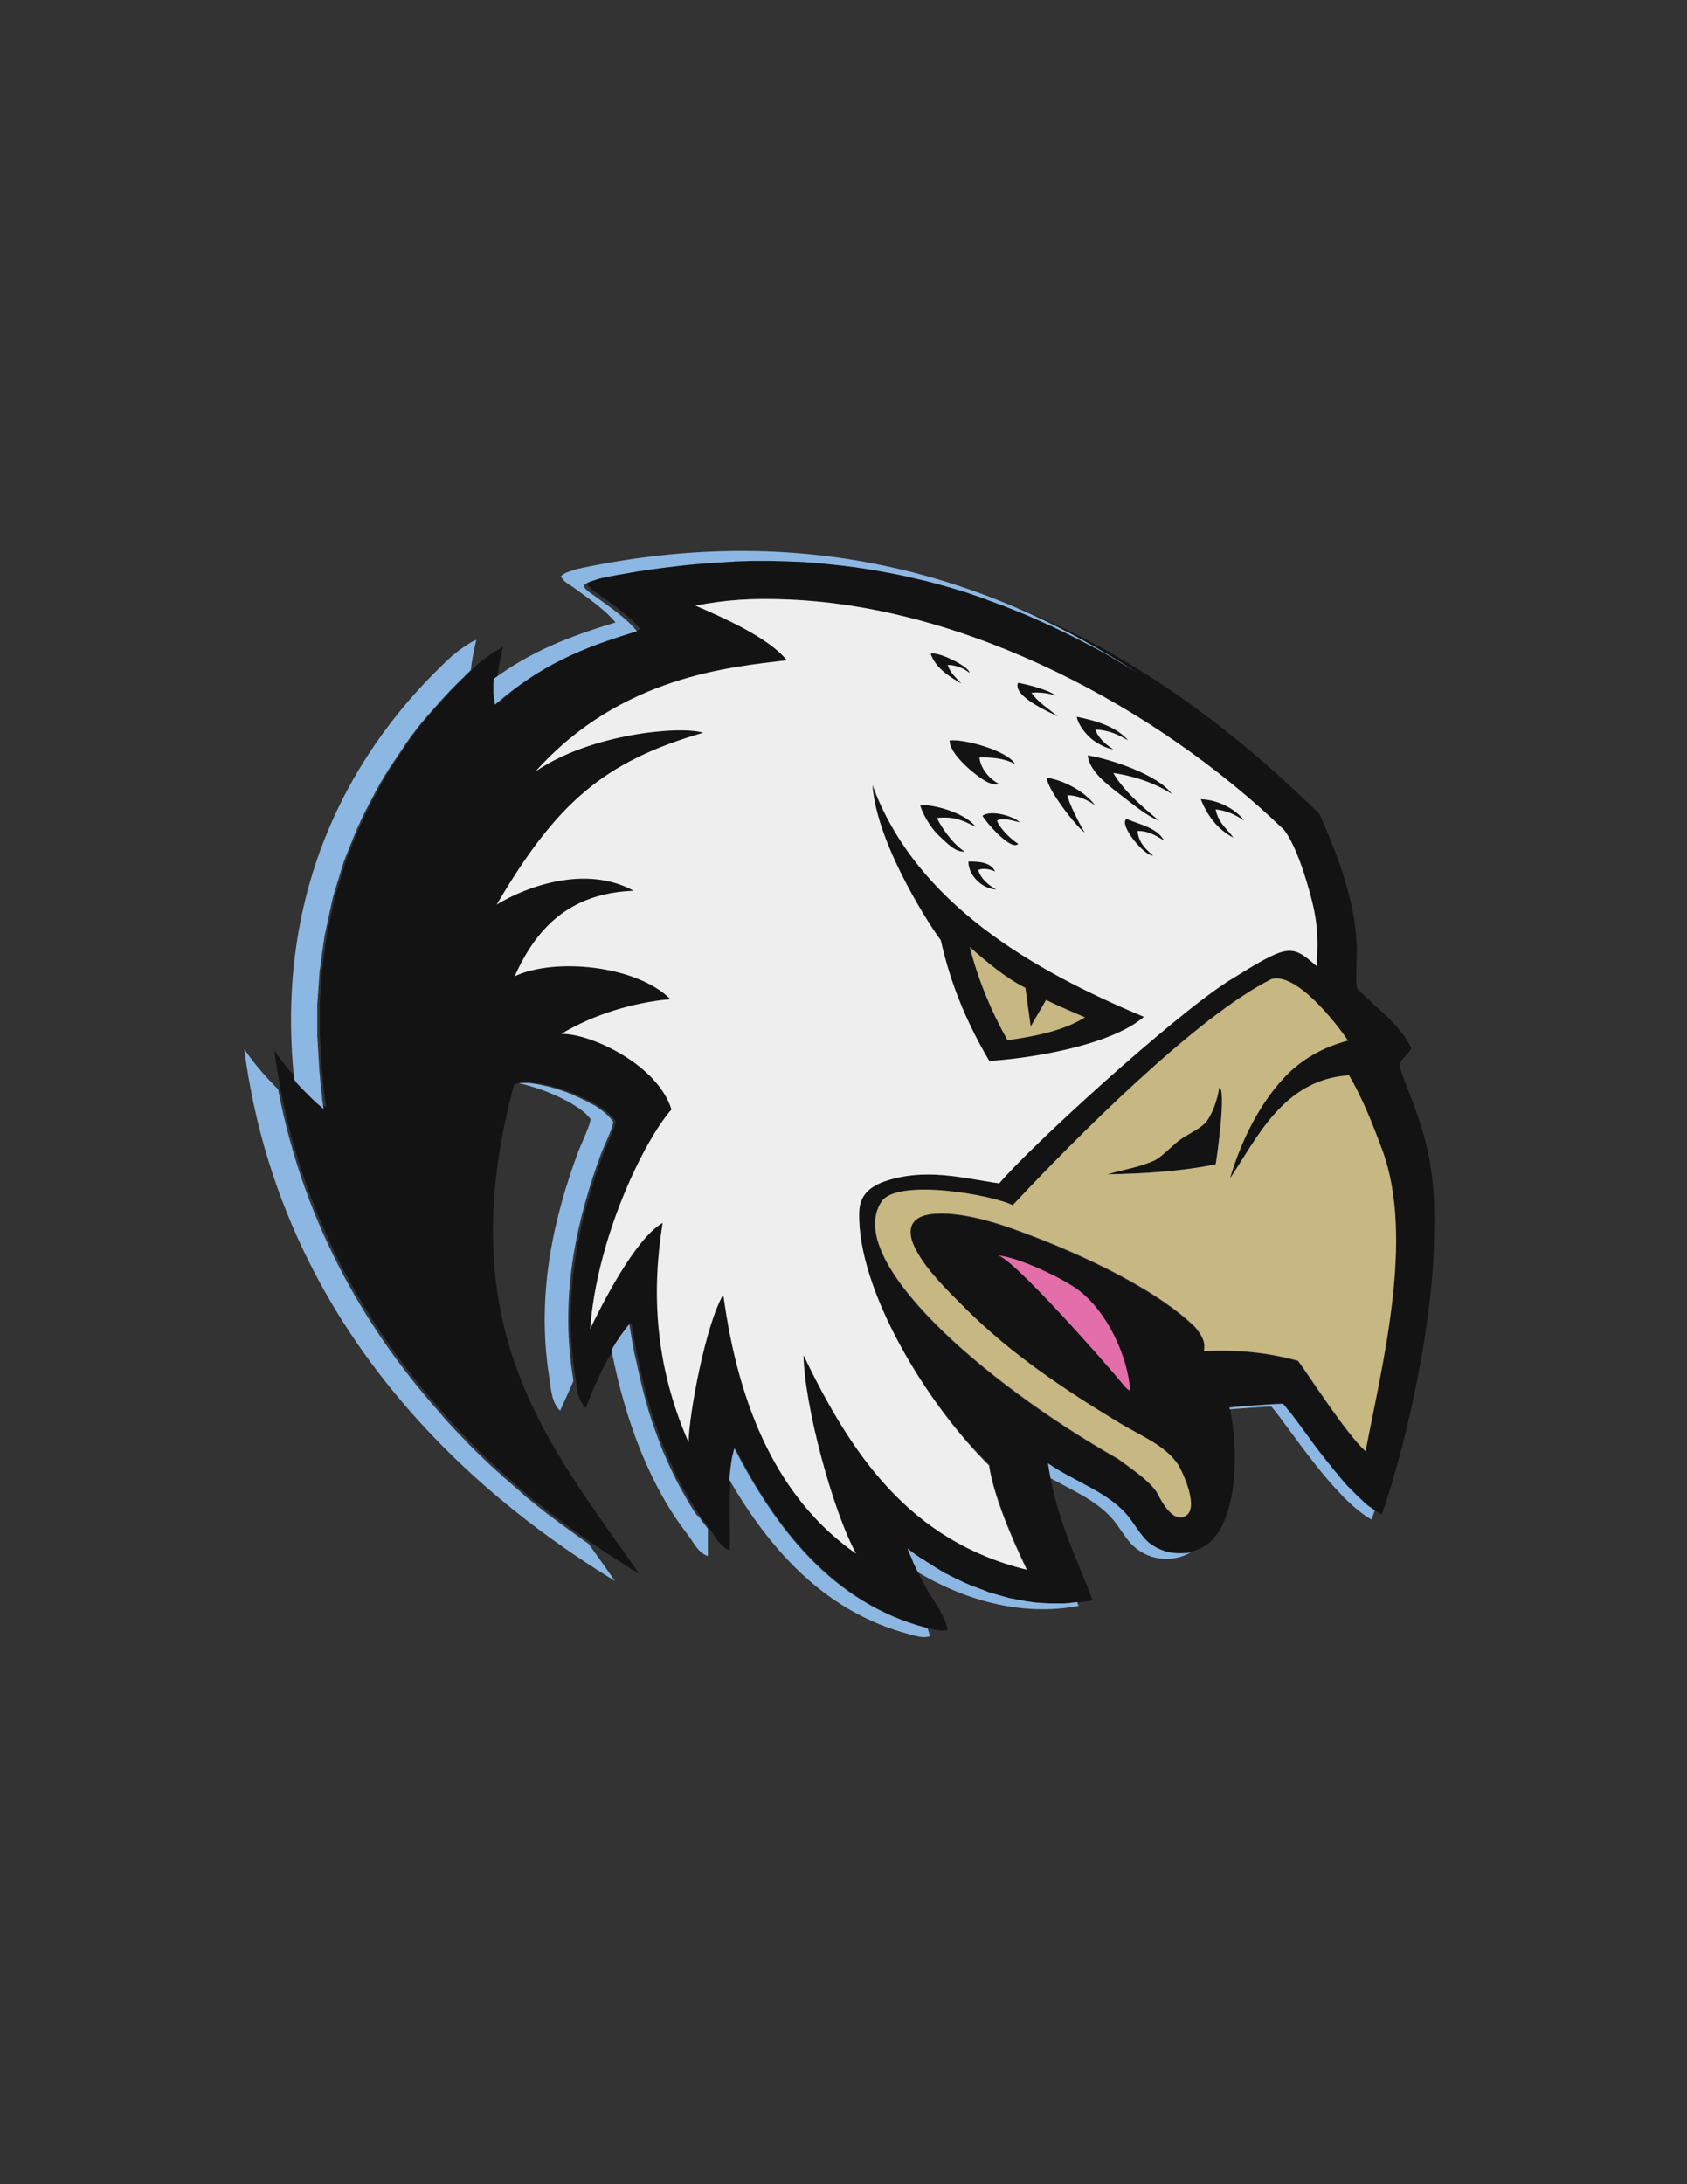 <?xml version="1.0" encoding="utf-8"?>
<!-- Generator: Adobe Illustrator 21.1.0, SVG Export Plug-In . SVG Version: 6.00 Build 0)  -->
<svg version="1.1" id="Layer_1" xmlns="http://www.w3.org/2000/svg" xmlns:xlink="http://www.w3.org/1999/xlink" x="0px" y="0px"
	 viewBox="0 0 612 792" enable-background="new 0 0 612 792" xml:space="preserve">
<rect x="0" y="0" width="612" height="792" fill="#333333" stroke="none"/>
<g>
	<path fill="#131313" d="M368.3,277.1c-4-2.2-8.1-2.4-13-2.5c0.4,3.8,3.2,7.6,7.2,9.7c-1.2,0.5-3.1-0.1-4.3-0.7
		c-4.3-2.2-13.9-10.3-13.7-15.1C349.4,267.8,365.5,272.1,368.3,277.1z M341.2,341c-1.9-2.2-23.2-33.7-24.8-56.3
		c15.9,43,58.6,67.3,98.5,84.1c-12.3,10.6-41.7,15.1-56.1,16C350.8,371.1,344.8,356.8,341.2,341z M351.8,343.3
		c3.1,12,7.7,23.2,13.7,33.8c11.3-1.6,20.8-3.7,28.1-8.3c-1.9-0.9-8.6-3.6-14.1-6.3l-5.6,9.6l-1.9-14
		C364.9,354.7,357.7,348.5,351.8,343.3z M442.3,394.4c-0.6,4.1-2.4,9.6-4.9,12.6c-1.7,2-5.7,3.9-8.6,5.8c-3,1.9-7.2,6.7-10,8
		c-5.9,2.6-10.2,3-17,5c12.7-0.2,26.2-1,39.2-3.6C441.6,419.1,444.9,394.6,442.3,394.4z M380.5,282.1c-0.2,0-0.5,0-0.7,0
		c-0.2,3.8,10.6,17.7,13.7,19.8c-1.9-3.4-5.7-10.8-6.3-13.6c3.2-0.1,7.4,1.5,10.2,3.8C393.7,287.2,386.6,283.3,380.5,282.1z
		 M406.1,287.9c4.8,3.7,9.5,7.8,14.4,9.7c-6.8-5.7-13.1-11.3-16.6-17.3c8.2,1.2,15.8,4,21.2,7.6c-5-7-22.6-12.8-30.6-14
		C395.2,279.5,401.2,284.2,406.1,287.9z M348.8,247.9c-2.2-2.4-4.1-3.8-5-6.8c3.7,0,6.4,1.6,7.9,2.9c0.2-2.2-11.8-8.1-14-6.8
		C339.7,242.5,344.2,245.2,348.8,247.9z M349.9,308.8c-4.5-2.8-8.7-9.2-10.1-12.2c6.4-0.6,9.9,1.2,14,3.2
		c-3.2-4.6-14.1-8.1-20.2-7.9c0.8,3.1,3.7,8.2,6.5,10.8C343.5,305.8,346.5,309,349.9,308.8z M369.9,298.2
		c-2.1-2.2-10.5-4.7-13.6-2.4c1.2,2.1,10.4,12.9,13,10.2c-2-1.3-6.1-4.7-7.8-8.4C363.3,296.3,367,297.5,369.9,298.2z M383.7,259.8
		c-3.2-2.8-7.3-5.3-9.6-8.6c3-0.4,6.6,0.2,8.8,1.1c-2.3-2.2-11.4-4.4-13.7-4.7C367.3,252.5,380.8,258.3,383.7,259.8z M361,316
		c-1.4-3.1-5.2-3.7-9.7-3.6c0,5.1,5.1,10,10.1,10.1c-2.8-1.5-5.7-4-6.5-7C356.5,314.6,359.2,315.2,361,316z M520.2,449.5
		c-0.2,27.9-9,71-18.9,99.7c-0.8-0.4-1.7-1-2.5-1.6c-0.1-0.1-0.3-0.2-0.4-0.3c-0.3-0.2-0.5-0.4-0.8-0.6c-0.2-0.1-0.4-0.3-0.6-0.4
		c-0.2-0.2-0.5-0.3-0.7-0.5c-0.2-0.2-0.4-0.3-0.6-0.5c-0.2-0.2-0.4-0.4-0.6-0.5c-0.2-0.2-0.4-0.4-0.6-0.6c-0.2-0.2-0.4-0.4-0.6-0.6
		c-0.2-0.2-0.4-0.4-0.7-0.6c-0.2-0.2-0.4-0.4-0.6-0.6c-0.2-0.2-0.4-0.4-0.7-0.7c-0.2-0.2-0.4-0.4-0.6-0.6c-0.2-0.2-0.5-0.5-0.7-0.7
		c-0.2-0.2-0.4-0.4-0.6-0.6c-0.2-0.2-0.5-0.5-0.7-0.7c-0.2-0.2-0.4-0.4-0.6-0.6c-0.2-0.3-0.5-0.5-0.7-0.8c-0.2-0.2-0.4-0.4-0.5-0.6
		c-0.2-0.3-0.5-0.5-0.7-0.8c-0.2-0.2-0.3-0.4-0.5-0.6c-0.2-0.3-0.5-0.6-0.7-0.9c-0.2-0.2-0.3-0.4-0.5-0.6c-0.3-0.3-0.5-0.6-0.8-0.9
		c-0.1-0.2-0.3-0.3-0.4-0.5c-0.3-0.3-0.5-0.6-0.8-1c-0.1-0.1-0.2-0.3-0.3-0.4c-0.3-0.4-0.6-0.7-0.9-1.1c0,0-0.1-0.1-0.1-0.1
		c-1.9-2.4-3.7-4.7-5.4-7c0,0,0,0,0,0c-0.3-0.5-0.7-0.9-1-1.4c0,0,0,0,0,0c-1.9-2.5-3.6-4.9-5.2-7.1c0,0-0.1-0.1-0.1-0.1
		c-0.2-0.3-0.5-0.6-0.7-0.9c-0.1-0.1-0.1-0.2-0.2-0.3c-0.2-0.3-0.4-0.5-0.6-0.8c-0.1-0.1-0.2-0.2-0.3-0.3c-0.2-0.2-0.3-0.5-0.5-0.7
		c-0.1-0.1-0.2-0.2-0.3-0.3c-0.2-0.2-0.3-0.4-0.5-0.6c-0.1-0.1-0.2-0.2-0.2-0.3c-0.2-0.2-0.3-0.4-0.5-0.6c-0.1-0.1-0.1-0.2-0.2-0.2
		c-0.2-0.3-0.4-0.5-0.6-0.7c-3.5,0.1-15.6,0.9-19.4,1.4c3.3,15.7,2.7,37.8-5.8,47.5c-2.3,2.7-5.7,4.4-9.4,5.1c-0.1,0-0.2,0-0.3,0.1
		c-0.5,0.1-0.9,0.1-1.4,0.2c-0.1,0-0.1,0-0.2,0c-0.4,0-0.9,0-1.3,0c-0.1,0-0.2,0-0.3,0c-0.5,0-0.9,0-1.4-0.1c-0.1,0-0.2,0-0.3,0
		c-0.4-0.1-0.9-0.1-1.3-0.2c-0.1,0-0.1,0-0.2,0c-0.5-0.1-0.9-0.2-1.4-0.4c-0.1,0-0.2-0.1-0.3-0.1c-0.5-0.2-0.9-0.3-1.4-0.5
		c-0.1,0-0.1-0.1-0.2-0.1c-0.4-0.2-0.9-0.4-1.3-0.6c-0.1,0-0.2-0.1-0.2-0.1c-0.4-0.3-0.9-0.5-1.3-0.8c-0.1-0.1-0.2-0.1-0.3-0.2
		c-0.4-0.3-0.9-0.6-1.3-1c-3.1-2.8-5.1-6.9-7.9-10.1c-7.5-8.4-18.8-11.7-28.4-18.4c0.1,1.1,0.3,2.1,0.5,3.2c0.1,0.4,0.1,0.7,0.2,1.1
		c0.1,0.4,0.1,0.8,0.2,1.1c0,0,0,0,0,0c3.2,16.7,9.8,29.9,15.3,44.3c-2.2,0.4-4.3,0.7-6.5,0.9c-0.4,0-0.8,0.1-1.2,0.1
		c-0.4,0-0.7,0-1.1,0.1c-0.4,0-0.8,0-1.2,0.1c-0.4,0-0.7,0-1.1,0c-0.4,0-0.8,0-1.2,0c-0.3,0-0.7,0-1,0c-0.4,0-0.8,0-1.3,0
		c-0.3,0-0.6,0-0.9,0c-1.6-0.1-3.2-0.2-4.8-0.3c-0.3,0-0.6-0.1-0.9-0.1c-0.4,0-0.8-0.1-1.2-0.2c-0.3,0-0.7-0.1-1-0.1
		c-0.4-0.1-0.8-0.1-1.2-0.2c-0.3-0.1-0.7-0.1-1-0.2c-0.4-0.1-0.8-0.1-1.2-0.2c-0.3-0.1-0.7-0.1-1-0.2c-0.4-0.1-0.8-0.2-1.2-0.2
		c-0.3-0.1-0.7-0.2-1-0.2c-0.4-0.1-0.8-0.2-1.1-0.3c-0.3-0.1-0.7-0.2-1-0.3c-0.4-0.1-0.7-0.2-1.1-0.3c-0.3-0.1-0.7-0.2-1-0.3
		c-0.4-0.1-0.7-0.2-1.1-0.3c-0.3-0.1-0.7-0.2-1-0.3c-0.4-0.1-0.7-0.2-1.1-0.3c-0.3-0.1-0.7-0.2-1-0.4c-0.3-0.1-0.7-0.2-1-0.4
		c-0.4-0.1-0.7-0.3-1.1-0.4c-0.3-0.1-0.7-0.2-1-0.4c-0.4-0.1-0.8-0.3-1.1-0.4c-0.3-0.1-0.6-0.2-0.9-0.3c-0.7-0.3-1.3-0.5-1.9-0.8
		c-0.2-0.1-0.4-0.2-0.7-0.3c-0.4-0.2-0.9-0.4-1.3-0.6c-0.3-0.1-0.5-0.3-0.8-0.4c-0.4-0.2-0.7-0.3-1.1-0.5c-0.3-0.1-0.6-0.3-0.8-0.4
		c-0.3-0.2-0.7-0.3-1-0.5c-0.3-0.1-0.6-0.3-0.8-0.4c-0.3-0.2-0.7-0.4-1-0.5c-0.3-0.1-0.5-0.3-0.8-0.4c-0.3-0.2-0.7-0.4-1-0.6
		c-0.3-0.2-0.5-0.3-0.8-0.5c-0.3-0.2-0.7-0.4-1-0.6c-0.3-0.2-0.5-0.3-0.8-0.5c-0.3-0.2-0.6-0.4-1-0.6c-0.2-0.2-0.5-0.3-0.7-0.5
		c-0.3-0.2-0.6-0.4-1-0.6c-0.2-0.2-0.5-0.3-0.7-0.5c-0.3-0.2-0.6-0.4-1-0.6c-0.2-0.1-0.4-0.3-0.7-0.4c-0.3-0.2-0.7-0.5-1-0.7
		c-0.2-0.1-0.4-0.3-0.6-0.4c-0.4-0.3-0.7-0.5-1.1-0.8c-0.2-0.1-0.3-0.2-0.5-0.4c-0.5-0.4-1-0.7-1.5-1.1c0.3,0.7,0.5,1.3,0.8,2
		c0.1,0.1,0.1,0.3,0.2,0.4c0.2,0.5,0.5,1.1,0.7,1.6c0.1,0.2,0.2,0.4,0.2,0.6c0.2,0.5,0.4,1,0.7,1.5c0.1,0.2,0.2,0.4,0.3,0.6
		c0.2,0.5,0.5,1,0.7,1.5c0.1,0.1,0.1,0.3,0.2,0.4c0,0,0,0,0,0c0.9,2,2,4,3.1,6c2.7,4.7,6.4,9.1,7.6,14.8c-2.2,0.7-4.9-0.1-7-0.7
		c0,0,0,0,0,0l-0.2,0c-34.3-8.9-55-36.4-69.8-65.2c-0.2,0.8-0.4,1.6-0.6,2.4c-0.1,0.2-0.1,0.5-0.2,0.7c-0.1,0.6-0.2,1.3-0.3,1.9
		c0,0.3-0.1,0.5-0.1,0.8c-0.3,1.8-0.4,3.6-0.6,5.4c0,0.1,0,0.2,0,0.3c0,0,0,0,0,0c-0.6,8.3-0.1,17.3-0.3,25.5
		c-3.5-1.1-5.1-4.9-7.2-7.6c-0.4-0.5-0.8-1.1-1.2-1.7c-0.5-0.7-1.1-1.4-1.6-2.1c-0.4-0.5-0.7-1-1.1-1.6c-0.5-0.7-1-1.5-1.5-2.2
		c-0.3-0.5-0.7-1.1-1-1.6c-0.5-0.8-1-1.6-1.4-2.4c-0.3-0.5-0.6-1.1-0.9-1.6c-0.5-0.8-0.9-1.6-1.4-2.5c-0.3-0.6-0.6-1.1-0.9-1.7
		c-0.4-0.8-0.9-1.7-1.3-2.6c-0.3-0.6-0.6-1.2-0.8-1.7c-0.4-0.9-0.8-1.7-1.2-2.6c-0.3-0.6-0.5-1.2-0.8-1.8c-0.4-0.9-0.8-1.8-1.2-2.7
		c-0.3-0.6-0.5-1.2-0.7-1.9c-0.4-0.9-0.7-1.8-1.1-2.8c-0.2-0.6-0.5-1.3-0.7-2c-0.3-0.9-0.7-1.9-1-2.8c-0.2-0.7-0.5-1.4-0.7-2.1
		c-0.3-0.9-0.6-1.9-0.9-2.8c-0.2-0.7-0.4-1.4-0.6-2.2c-0.3-0.9-0.6-1.9-0.8-2.8c-0.2-0.8-0.4-1.5-0.6-2.3c-0.3-0.9-0.5-1.8-0.7-2.8
		c-0.2-0.8-0.4-1.7-0.6-2.6c-0.2-0.9-0.4-1.7-0.6-2.6c-0.2-0.9-0.4-1.8-0.6-2.8c-0.2-0.8-0.4-1.7-0.6-2.5c-0.2-1.1-0.4-2.1-0.6-3.2
		c-0.1-0.7-0.3-1.5-0.4-2.2c-0.3-1.8-0.7-3.6-0.9-5.5c-0.8,1-1.5,2-2.3,3c-0.2,0.3-0.4,0.5-0.6,0.8c-0.7,1-1.4,2-2.1,3.1
		c0,0,0,0,0,0.1c-0.5,0.8-1,1.6-1.5,2.4c0,0,0,0,0,0c-3.9,6.5-7.2,13.7-10.1,21.3c-2.7-2.4-3.2-6.2-3.6-9.9c0,0,0,0,0,0c0,0,0,0,0,0
		c-0.1-0.8-0.2-1.6-0.3-2.3c-4.7-29.9,1.9-57.3,10.4-80.3c1.2-3.1,4.5-9.7,4.3-11.5c-0.1-0.2-0.3-0.4-0.4-0.6
		c-0.1-0.1-0.1-0.1-0.2-0.2c-0.1-0.1-0.2-0.3-0.4-0.4c-0.1-0.1-0.2-0.2-0.2-0.3c-0.1-0.1-0.3-0.3-0.4-0.4c-0.1-0.1-0.2-0.2-0.3-0.3
		c-0.1-0.1-0.3-0.2-0.4-0.4c-0.1-0.1-0.2-0.2-0.3-0.3c-0.2-0.1-0.3-0.2-0.5-0.4c-0.1-0.1-0.2-0.2-0.4-0.3c-0.2-0.1-0.3-0.2-0.5-0.4
		c-0.1-0.1-0.3-0.2-0.4-0.3c-0.2-0.1-0.4-0.2-0.6-0.4c-0.1-0.1-0.3-0.2-0.4-0.3c-0.2-0.1-0.4-0.3-0.6-0.4c-0.1-0.1-0.3-0.2-0.4-0.3
		c-0.2-0.1-0.5-0.3-0.8-0.4c-0.1-0.1-0.2-0.1-0.4-0.2c-0.4-0.2-0.8-0.4-1.2-0.6c-0.1-0.1-0.2-0.1-0.3-0.2c-0.3-0.2-0.6-0.3-0.9-0.5
		c-0.2-0.1-0.3-0.2-0.5-0.2c-0.2-0.1-0.5-0.2-0.8-0.4c-0.2-0.1-0.4-0.2-0.6-0.3c-0.2-0.1-0.5-0.2-0.7-0.3c-0.2-0.1-0.4-0.2-0.6-0.3
		c-0.2-0.1-0.5-0.2-0.7-0.3c-0.2-0.1-0.4-0.2-0.6-0.3c-0.2-0.1-0.5-0.2-0.7-0.3c-0.2-0.1-0.4-0.2-0.6-0.2c-0.2-0.1-0.5-0.2-0.7-0.3
		c-0.2-0.1-0.4-0.2-0.6-0.2c-0.3-0.1-0.5-0.2-0.8-0.3c-0.2-0.1-0.4-0.1-0.6-0.2c-0.3-0.1-0.5-0.2-0.8-0.3c-0.2-0.1-0.4-0.1-0.6-0.2
		c-0.3-0.1-0.7-0.2-1-0.3c-0.1,0-0.3-0.1-0.4-0.1c-0.5-0.1-0.9-0.3-1.3-0.4c-0.2,0-0.3-0.1-0.4-0.1c-0.3-0.1-0.6-0.2-0.9-0.2
		c-0.2,0-0.4-0.1-0.5-0.1c-0.3-0.1-0.5-0.1-0.8-0.2c-0.2,0-0.4-0.1-0.6-0.1c-0.2-0.1-0.5-0.1-0.7-0.2c-0.2,0-0.4-0.1-0.6-0.1
		c-0.2,0-0.5-0.1-0.7-0.1c-0.2,0-0.4-0.1-0.6-0.1c-0.2,0-0.5-0.1-0.7-0.1c-0.2,0-0.4,0-0.5-0.1c-0.2,0-0.5,0-0.7-0.1
		c-0.2,0-0.3,0-0.5,0c-0.2,0-0.5,0-0.7,0c-0.2,0-0.3,0-0.5,0c-0.2,0-0.5,0-0.7,0c-0.1,0-0.2,0-0.4,0c-0.3,0-0.7,0-1,0.1c0,0,0,0,0,0
		c0,0,0,0,0,0c0,0,0,0,0,0c-1,0.1-1.9,0.3-2.7,0.6c-24.2,89.6,13.6,131.6,45.4,177.5c-4.6-2.9-10.6-6.6-17.4-11.3c0,0,0,0,0,0
		c-0.5-0.4-1-0.7-1.6-1.1c-0.1-0.1-0.2-0.1-0.3-0.2c-0.5-0.4-1-0.7-1.5-1.1c-0.1-0.1-0.2-0.1-0.3-0.2c-2.2-1.6-4.4-3.2-6.8-4.9
		c-0.2-0.1-0.3-0.3-0.5-0.4c-0.5-0.4-1-0.7-1.5-1.1c-0.2-0.1-0.4-0.3-0.5-0.4c-0.5-0.4-1-0.8-1.6-1.2c-0.1,0-0.1-0.1-0.2-0.1
		c-1.8-1.4-3.5-2.8-5.3-4.2c-0.2-0.1-0.4-0.3-0.5-0.4c-0.5-0.4-1-0.9-1.6-1.3c-0.2-0.2-0.4-0.3-0.6-0.5c-0.5-0.5-1.1-0.9-1.6-1.4
		c-0.1-0.1-0.2-0.1-0.2-0.2c-1.9-1.6-3.7-3.2-5.6-4.9c-0.1-0.1-0.3-0.2-0.4-0.3c-0.6-0.5-1.2-1-1.7-1.6c-0.2-0.1-0.3-0.3-0.5-0.4
		c-0.6-0.5-1.2-1.1-1.8-1.6c-0.1-0.1-0.1-0.1-0.2-0.2c-2-1.8-4-3.8-6-5.7c0,0-0.1-0.1-0.1-0.1c-0.6-0.6-1.3-1.3-1.9-1.9
		c-0.1-0.1-0.2-0.2-0.3-0.3c-0.6-0.6-1.3-1.3-1.9-2c0,0,0,0-0.1-0.1c-2.8-2.8-5.5-5.7-8.2-8.8c0-0.1-0.1-0.1-0.1-0.2
		c-25.6-28.5-49.7-67.2-59.4-118.1c0,0,0,0,0,0c-0.8-4.5-1.6-9-2.2-13.6c2.4,3.5,5,6.7,7.6,9.6c0,0,0,0,0,0c0.6,0.6,1.2,1.3,1.7,1.9
		c0.1,0.1,0.2,0.3,0.4,0.4c0.7,0.8,1.4,1.5,2.1,2.2c0,0,0,0,0.1,0.1c0.7,0.7,1.4,1.4,2.1,2.1c0.1,0.1,0.3,0.2,0.4,0.4
		c0.7,0.6,1.3,1.3,2,1.9c0.1,0.1,0.2,0.2,0.4,0.3c0.7,0.6,1.3,1.2,2,1.7c-0.2-1.1-0.3-2.3-0.5-3.4c0-0.4-0.1-0.7-0.1-1.1
		c-0.1-0.8-0.2-1.6-0.3-2.3c-0.1-0.4-0.1-0.9-0.1-1.3c-0.1-0.7-0.2-1.4-0.2-2c0-0.5-0.1-0.9-0.1-1.4c-0.1-0.6-0.1-1.3-0.2-1.9
		c0-0.5-0.1-1-0.1-1.4c-0.1-0.6-0.1-1.2-0.1-1.8c0-0.5-0.1-1-0.1-1.5c0-0.6-0.1-1.2-0.1-1.8c0-0.5,0-1-0.1-1.5
		c0-0.6-0.1-1.2-0.1-1.7c0-0.5,0-1-0.1-1.5c0-0.6,0-1.1-0.1-1.7c0-0.5,0-1,0-1.5c0-0.6,0-1.1,0-1.7c0-0.5,0-1,0-1.5
		c0-0.5,0-1.1,0-1.6c0-0.5,0-1,0-1.5c0-0.5,0-1.1,0-1.6c0-0.5,0-1,0-1.5c0-0.5,0-1.1,0.1-1.6c0-0.5,0-1,0.1-1.5c0-0.5,0-1.1,0.1-1.6
		c0-0.5,0.1-1,0.1-1.5c0-0.5,0.1-1,0.1-1.5c0-0.5,0.1-1,0.1-1.5c0-0.5,0.1-1,0.1-1.5c0-0.5,0.1-1,0.1-1.5c0-0.5,0.1-1,0.2-1.5
		c0.1-0.5,0.1-1,0.2-1.5c0.1-0.5,0.1-1,0.2-1.5c0.1-0.5,0.1-1,0.2-1.4c0.1-0.5,0.1-1,0.2-1.5c0.1-0.5,0.1-0.9,0.2-1.4
		c0.1-0.5,0.1-1,0.2-1.5c0.1-0.5,0.2-0.9,0.2-1.4c0.1-0.5,0.2-1,0.2-1.4c0.1-0.5,0.2-0.9,0.3-1.4c0.1-0.5,0.2-0.9,0.3-1.4
		c0.1-0.5,0.2-0.9,0.3-1.4c0.1-0.5,0.2-0.9,0.3-1.4c0.1-0.5,0.2-0.9,0.3-1.4c0.1-0.5,0.2-0.9,0.3-1.4c0.1-0.5,0.2-0.9,0.3-1.4
		c0.1-0.5,0.2-0.9,0.3-1.4c0.1-0.5,0.2-0.9,0.3-1.4c0.1-0.4,0.2-0.9,0.3-1.3c0.1-0.5,0.2-0.9,0.4-1.4c0.1-0.4,0.2-0.9,0.4-1.3
		c0.1-0.5,0.3-0.9,0.4-1.4c0.1-0.4,0.3-0.9,0.4-1.3c0.1-0.4,0.3-0.9,0.4-1.3c0.1-0.4,0.3-0.9,0.4-1.3c0.1-0.4,0.3-0.9,0.4-1.3
		c0.1-0.4,0.3-0.9,0.4-1.3c0.1-0.4,0.3-0.9,0.4-1.3c0.1-0.4,0.3-0.8,0.4-1.3c0.2-0.4,0.3-0.9,0.5-1.3c0.1-0.4,0.3-0.8,0.5-1.2
		c0.2-0.4,0.3-0.9,0.5-1.3c0.2-0.4,0.3-0.8,0.5-1.2c0.2-0.4,0.3-0.9,0.5-1.3c0.2-0.4,0.3-0.8,0.5-1.2c0.2-0.4,0.3-0.8,0.5-1.3
		c0.2-0.4,0.3-0.8,0.5-1.2c0.2-0.4,0.4-0.8,0.5-1.2c0.2-0.4,0.3-0.8,0.5-1.2c0.2-0.4,0.4-0.8,0.6-1.2c0.2-0.4,0.3-0.8,0.5-1.2
		c0.2-0.4,0.4-0.8,0.6-1.2c0.2-0.4,0.4-0.8,0.5-1.1c0.2-0.4,0.4-0.8,0.6-1.2c0.2-0.4,0.4-0.8,0.6-1.1c0.2-0.4,0.4-0.8,0.6-1.2
		c0.2-0.4,0.4-0.7,0.6-1.1c0.2-0.4,0.4-0.8,0.6-1.2c0.2-0.4,0.4-0.7,0.6-1.1c0.2-0.4,0.4-0.8,0.6-1.2c0.2-0.4,0.4-0.7,0.6-1.1
		c0.2-0.4,0.4-0.8,0.7-1.2c0.2-0.4,0.4-0.7,0.6-1.1c0.2-0.4,0.4-0.8,0.7-1.1c0.2-0.4,0.4-0.7,0.6-1.1c0.2-0.4,0.4-0.8,0.7-1.1
		c0.2-0.3,0.4-0.7,0.6-1c0.2-0.4,0.5-0.7,0.7-1.1c0.2-0.3,0.4-0.7,0.7-1c0.2-0.4,0.5-0.7,0.7-1.1c0.2-0.3,0.4-0.7,0.7-1
		c0.2-0.4,0.5-0.7,0.7-1.1c0.2-0.3,0.4-0.7,0.7-1c0.2-0.4,0.5-0.7,0.7-1.1c0.2-0.3,0.5-0.7,0.7-1c0.2-0.4,0.5-0.7,0.7-1.1
		c0.2-0.3,0.5-0.7,0.7-1c0.2-0.3,0.5-0.7,0.7-1c0.2-0.3,0.5-0.6,0.7-1c0.3-0.3,0.5-0.7,0.8-1c0.2-0.3,0.5-0.6,0.7-1
		c0.3-0.3,0.5-0.7,0.8-1c0.2-0.3,0.5-0.6,0.7-0.9c0.3-0.3,0.5-0.7,0.8-1c0.3-0.3,0.5-0.6,0.8-0.9c0.3-0.3,0.5-0.6,0.8-1
		c0.3-0.3,0.5-0.6,0.8-0.9c0.3-0.3,0.5-0.6,0.8-0.9c0.3-0.3,0.5-0.6,0.8-0.9c0.3-0.3,0.5-0.6,0.8-0.9c0.3-0.3,0.5-0.6,0.8-0.9
		c0.3-0.3,0.5-0.6,0.8-0.9c0.3-0.3,0.5-0.6,0.8-0.9c0.3-0.3,0.5-0.6,0.8-0.9c0.3-0.3,0.6-0.6,0.9-0.9c0.2-0.3,0.5-0.5,0.7-0.8
		c0.3-0.3,0.6-0.7,0.9-1c0.2-0.2,0.5-0.5,0.7-0.7c0.3-0.3,0.7-0.7,1-1c0.2-0.2,0.4-0.5,0.7-0.7c0.4-0.4,0.7-0.7,1.1-1.1
		c0.2-0.2,0.4-0.4,0.6-0.6c0.4-0.4,0.9-0.8,1.3-1.3c0.1-0.1,0.3-0.3,0.4-0.4c1.1-1.1,2.3-2.2,3.4-3.2c2-1.8,6.6-5.2,9-6.1
		c-1,4.3-1.6,7.7-1.9,10.4c0,0,0,0,0,0c0,0.2,0,0.4-0.1,0.6c0,0.1,0,0.2,0,0.2c0,0.4-0.1,0.8-0.1,1.2c0,0.1,0,0.2,0,0.3
		c0,0.3,0,0.6,0,1c0,0.1,0,0.1,0,0.2c0,0.3,0,0.7,0,1c0,0.1,0,0.2,0,0.2c0,0.3,0,0.5,0,0.8c0,0,0,0.1,0,0.1c0,0.3,0,0.5,0.1,0.8
		c0,0.1,0,0.1,0,0.2c0,0.2,0,0.4,0.1,0.7c0,0,0,0,0,0.1c0,0.2,0.1,0.4,0.1,0.6c0,0,0,0.1,0,0.1c0,0.2,0.1,0.4,0.1,0.6c0,0,0,0,0,0
		c0,0.2,0.1,0.4,0.1,0.5c0,0,0,0.1,0,0.1c0,0.2,0.1,0.3,0.1,0.4c16.2-14.2,31.5-20.6,51.5-26.6c-4-4.9-9.8-8.7-15.1-12.6
		c-1.6-1.2-3.7-2.2-4.3-4c1.5-1.4,3.8-1.8,5.8-2.5c2.1-0.5,4.3-0.9,6.4-1.3c0.6-0.1,1.2-0.2,1.8-0.3c1.7-0.3,3.4-0.6,5.1-0.9
		c0.5-0.1,0.9-0.2,1.4-0.2c2.1-0.3,4.2-0.7,6.2-0.9c0.5-0.1,0.9-0.1,1.3-0.2c1.7-0.2,3.3-0.4,5-0.6c0.6-0.1,1.1-0.1,1.7-0.2
		c4.1-0.5,8.2-0.8,12.2-1.1c0.5,0,1.1-0.1,1.6-0.1c1.6-0.1,3.3-0.2,4.9-0.3c0.4,0,0.8,0,1.3-0.1c2-0.1,4-0.1,6-0.2
		c0.4,0,0.8,0,1.1,0c1.6,0,3.3,0,4.9,0c0.5,0,1,0,1.5,0c3.9,0.1,7.8,0.2,11.7,0.4c0.5,0,0.9,0.1,1.4,0.1c1.6,0.1,3.2,0.2,4.8,0.4
		c0.3,0,0.7,0.1,1,0.1c1.9,0.2,3.9,0.4,5.8,0.6c0.3,0,0.6,0.1,0.8,0.1c1.7,0.2,3.3,0.4,4.9,0.6c0.4,0.1,0.8,0.1,1.2,0.2
		c3.8,0.5,7.6,1.2,11.3,1.9c0.4,0.1,0.7,0.1,1.1,0.2c1.6,0.3,3.3,0.7,4.9,1c0.2,0.1,0.5,0.1,0.7,0.2c1.9,0.4,3.8,0.9,5.6,1.3
		c0.2,0,0.3,0.1,0.5,0.1c1.7,0.4,3.3,0.9,5,1.3c0.3,0.1,0.6,0.2,1,0.3c3.7,1,7.3,2.1,10.9,3.3c0.3,0.1,0.5,0.2,0.8,0.3
		c1.7,0.5,3.3,1.1,4.9,1.7c0.1,0.1,0.3,0.1,0.4,0.2c1.8,0.7,3.7,1.3,5.5,2c0.1,0,0.1,0,0.2,0.1c1.7,0.7,3.4,1.3,5.1,2
		c0.2,0.1,0.4,0.2,0.7,0.3c3.5,1.4,7,3,10.5,4.6c0.2,0.1,0.3,0.2,0.5,0.2c1.7,0.8,3.3,1.6,5,2.4c0.1,0,0.1,0.1,0.2,0.1
		c3.5,1.7,6.9,3.5,10.4,5.3c0.1,0.1,0.3,0.2,0.4,0.2c3.4,1.8,6.8,3.8,10.1,5.8c0.1,0.1,0.2,0.1,0.3,0.2c1.7,1,3.3,2,5,3c0,0,0,0,0,0
		c23.3,14.5,44.9,32.3,64.9,52c5.9,13.4,13.5,31.8,13.5,49.9c0,2.5-0.5,11.1,0.1,13.3c6.9,7.1,15.5,12.9,19.7,21.6
		c-1,2.6-4.1,3.8-4.3,6.5C512.7,402.5,521.7,415.3,520.2,449.5z M372.6,568.7c-5.4-11.1-12.1-26.9-13.7-37.8
		c-23-22.1-48-63.5-47.2-91.4c0.2-6.3,4-9,8.3-10.8c15.4-5.6,29.6-1.4,42.5,0.4c11.4-13.5,62.8-60.4,83.2-73.4
		c21.6-13.4,22.6-13.6,31.9-5.4c1-13-0.3-19.6-3.5-30.3c-2.1-7-4.9-14.7-8.3-19.1c-46.1-44.4-114.8-80.7-179.3-83.5
		c-13.9-0.6-23.4,0.1-34.2,2.2c9.5,4.1,26.8,11.7,33.1,19.8c-20.2,2.5-60,5.6-91.1,40.3c20.1-13.8,52.9-16.6,60.8-14
		c-36.1,10.4-53.3,25.6-74.9,62.3c10.8-6.6,32.4-14.5,49.7-5c-23.8,0.9-35.5,14-43.2,31c14.6-6.9,44.4-3.9,56.5,8.3
		c-13.5,1.2-28,5.6-39.6,12.6c10.4-0.3,34.9,11,40,27.4c-10.2,11.6-27.1,46.8-29.5,79.6c3.9-8.2,16.2-32.7,26.3-38.5
		c-4,24.8-3,51.3,9.4,79.6c0.1-10,6.2-42.9,12.6-53.6c5.6,41.8,20.3,74.5,48.2,94c-8.6-15.7-18.8-53.9-19.1-72
		C308.7,526.7,330,558.4,372.6,568.7z M501.5,417.1c-3.7-10-7.4-19.3-12.2-27c-24,1.5-33.5,23.2-43.2,37.4
		c4.2-14.1,10.8-27.3,19.8-36.7c5.9-6.3,13.5-10.9,23-13.3c-4.5-6.6-18.9-24.9-27.7-22.3c-26.8,13.2-71.2,57.8-93.9,82
		c-7.9-3.9-42-9.8-47.6-1.3c-13.8,20.7,35.8,64.9,85.7,93.2c5.3,3.9,10.9,7.5,14,11.9c0.6,0.8,5.2,11.6,10.4,9
		c5.4-2.7-1.1-16.5-2.5-18.7c-4.5-7-14-10.8-21.2-15.1c-20.2-12.2-39.3-25-55.8-41.4c-6.6-6.6-13.9-13.7-18-21.2
		c-4-7.2-2.5-12.6,6.5-13.3c9-0.7,20.4,2.5,28.4,5.4c20.1,7.1,50.4,20.4,66.2,35.6c4.1,4.8,3.4,6.8,3.3,8.8
		c12-0.7,22.6,0.4,34.1,3.5c4.5,6,17.5,26.4,24.5,32.8C501.4,494.9,513.1,448.9,501.5,417.1z M391.6,468
		c-5.4-4.2-22.4-12.3-29.8-12.8c5,0,41,41,45.7,46.9c0.6,0.7,1.4,1.7,2.5,2.2C409.1,491.7,401.8,476,391.6,468z M396.7,268.5
		c2,1.5,4.9,3.1,7.2,3.2c-3-1.8-5.9-4.7-6.5-7.2c4.9,0.3,7.8,1.6,11.9,4c-4.2-4.9-11.2-7-18.7-8.6
		C391.2,262.9,394.1,266.6,396.7,268.5z M447.5,303.7c-2.8-3.8-5.4-5.2-6.5-10.3c4,0.5,6.8,1.8,10.4,4.1c-3.3-4.4-9.7-7.6-15.8-7.9
		C438,295.9,441.8,300.8,447.5,303.7z M408.6,296.9c-2.8,2.5,7,13.9,9.7,13.3c-3.1-2.7-5.3-5.1-5.7-8.9c3.7,0,6,1.3,9.6,3.5
		C419.7,300.1,413.3,299,408.6,296.9z"/>
	<path fill="#C7B782" d="M365.5,377.2c-6-10.7-10.6-21.8-13.7-33.8c5.9,5.2,13.1,11.3,20.2,14.8l1.9,14l5.6-9.6
		c5.4,2.7,12.1,5.4,14.1,6.3C386.2,373.5,376.7,375.6,365.5,377.2z M501.5,417.1c11.7,31.8-0.1,77.8-6.1,109.1
		c-7-6.3-20-26.7-24.5-32.8c-11.5-3.1-22.2-4.1-34.1-3.5c0.1-1.9,0.8-4-3.3-8.8c-15.8-15.3-46.2-28.5-66.2-35.6
		c-8-2.9-19.5-6.1-28.4-5.4c-9,0.7-10.4,6.1-6.5,13.3c4.1,7.6,11.4,14.6,18,21.2c16.5,16.4,35.6,29.2,55.8,41.4
		c7.2,4.4,16.7,8.1,21.2,15.1c1.5,2.3,8,16,2.5,18.7c-5.3,2.6-9.8-8.2-10.4-9c-3.2-4.4-8.7-8-14-11.9
		c-49.8-28.3-99.5-72.5-85.7-93.2c5.6-8.5,39.7-2.6,47.6,1.3c22.6-24.2,67.1-68.8,93.9-82c8.9-2.5,23.3,15.7,27.7,22.3
		c-9.5,2.5-17.1,7.1-23,13.3c-8.9,9.5-15.6,22.6-19.8,36.7c9.7-14.3,19.2-35.9,43.2-37.4C494.1,397.9,497.8,407.1,501.5,417.1z
		 M442.3,394.4c-0.6,4.1-2.4,9.6-4.9,12.6c-1.7,2-5.7,3.9-8.6,5.8c-3,1.9-7.2,6.7-10,8c-5.9,2.6-10.2,3-17,5
		c12.7-0.2,26.2-1,39.2-3.6C441.6,419.1,444.9,394.6,442.3,394.4z"/>
	<path fill="#E36EAA" d="M361.8,455.2c5,0,41,41,45.7,46.9c0.6,0.7,1.4,1.7,2.5,2.2c-0.9-12.6-8.2-28.3-18.4-36.2
		C386.2,463.8,369.3,455.7,361.8,455.2z"/>
	<path fill="#EEEEEE" d="M311.7,439.5c0.2-6.3,4-9,8.3-10.8c15.4-5.6,29.6-1.4,42.5,0.4c11.4-13.5,62.8-60.4,83.2-73.4
		c21.6-13.4,22.6-13.6,31.9-5.4c1-13-0.3-19.6-3.5-30.3c-2.1-7-4.9-14.7-8.3-19.1c-46.1-44.4-114.8-80.7-179.3-83.5
		c-13.9-0.6-23.4,0.1-34.2,2.2c9.5,4.1,26.8,11.7,33.1,19.8c-20.2,2.5-60,5.6-91.1,40.3c20.1-13.8,52.9-16.6,60.8-14
		c-36.1,10.4-53.3,25.6-74.9,62.3c10.8-6.6,32.4-14.5,49.7-5c-23.8,0.9-35.5,14-43.2,31c14.6-6.9,44.4-3.9,56.5,8.3
		c-13.5,1.2-28,5.6-39.6,12.6c10.4-0.3,34.9,11,40,27.4c-10.2,11.6-27.1,46.8-29.5,79.6c3.9-8.2,16.2-32.7,26.3-38.5
		c-4,24.8-3,51.3,9.4,79.6c0.1-10,6.2-42.9,12.6-53.6c5.6,41.8,20.3,74.5,48.2,94c-8.6-15.7-18.8-53.9-19.1-72
		c17.2,35.8,38.4,67.4,81,77.8c-5.4-11.1-12.1-26.9-13.7-37.8C335.9,508.8,310.9,467.4,311.7,439.5z M418.3,310.2
		c-2.8,0.5-12.5-10.8-9.7-13.3c4.8,2.1,11.2,3.2,13.7,7.9c-3.6-2.2-5.9-3.5-9.6-3.5C413,305.2,415.2,307.6,418.3,310.2z
		 M451.4,297.6c-3.6-2.4-6.4-3.6-10.4-4.1c1.1,5.1,3.7,6.5,6.5,10.3c-5.7-3-9.4-7.8-11.9-14C441.8,290,448.1,293.2,451.4,297.6z
		 M425.1,287.9c-5.5-3.6-13-6.4-21.2-7.6c3.4,6,9.7,11.6,16.6,17.3c-4.9-1.9-9.6-6.1-14.4-9.7c-4.8-3.7-10.9-8.4-11.5-14
		C402.5,275.1,420.2,280.9,425.1,287.9z M393.5,301.9c-3.1-2.1-13.8-16-13.7-19.8c0.2,0,0.5,0,0.7,0c6.1,1.2,13.2,5,16.9,10.1
		c-2.8-2.3-7-3.9-10.2-3.8C387.7,291.1,391.5,298.6,393.5,301.9z M409.3,268.5c-4.1-2.4-6.9-3.6-11.9-4c0.6,2.5,3.5,5.4,6.5,7.2
		c-2.3-0.2-5.2-1.8-7.2-3.2c-2.6-1.9-5.5-5.5-6.1-8.6C398.1,261.4,405.1,263.6,409.3,268.5z M369.3,247.6c2.3,0.3,11.4,2.5,13.7,4.7
		c-2.2-0.9-5.9-1.4-8.8-1.1c2.2,3.3,6.3,5.9,9.6,8.6C380.8,258.3,367.3,252.5,369.3,247.6z M369.4,306c-2.6,2.8-11.9-8.1-13-10.2
		c3.1-2.3,11.5,0.2,13.6,2.4c-2.9-0.7-6.6-1.9-8.3-0.6C363.3,301.3,367.4,304.7,369.4,306z M361.4,322.5c-5-0.1-10.1-5-10.1-10.1
		c4.4-0.1,8.3,0.5,9.7,3.6c-1.8-0.8-4.5-1.4-6.1-0.5C355.7,318.5,358.6,321,361.4,322.5z M368.3,277.1c-4-2.2-8.1-2.4-13-2.5
		c0.4,3.8,3.2,7.6,7.2,9.7c-1.2,0.5-3.1-0.1-4.3-0.7c-4.3-2.2-13.9-10.3-13.7-15.1C349.4,267.8,365.5,272.1,368.3,277.1z M351.7,244
		c-1.6-1.3-4.2-2.8-7.9-2.9c1,3,2.8,4.4,5,6.8c-4.6-2.7-9.2-5.5-11.2-10.8C339.9,235.9,351.9,241.8,351.7,244z M353.9,299.8
		c-4.2-2.1-7.6-3.9-14-3.2c1.4,3,5.6,9.4,10.1,12.2c-3.4,0.3-6.4-3-9.7-6.1c-2.7-2.6-5.7-7.7-6.5-10.8
		C339.7,291.7,350.7,295.2,353.9,299.8z M415,368.7c-12.3,10.6-41.7,15.1-56.1,16c-8.1-13.7-14.1-27.9-17.6-43.8
		c-1.9-2.2-23.2-33.7-24.8-56.3C332.3,327.7,375,352,415,368.7z"/>
	<path fill="#8CB7E2" d="M254.2,550.9c0.5,0.7,1,1.4,1.6,2.1c0.4,0.5,0.7,1,1,1.4c0,3.3,0,6.6,0,9.8c-3.6-1.1-5.2-5-7.3-7.7
		c-13.5-17.4-22.5-40.6-27.7-67c0,0,0,0,0,0c0.5-0.8,1-1.6,1.5-2.4c0,0,0,0,0-0.1c0.7-1,1.4-2.1,2.1-3.1c0.2-0.3,0.4-0.5,0.6-0.8
		c0.7-1,1.5-2,2.3-3c0.3,1.8,0.6,3.7,0.9,5.5c0.1,0.7,0.3,1.5,0.4,2.2c0.2,1.1,0.4,2.1,0.6,3.2c0.2,0.9,0.4,1.7,0.6,2.5
		c0.2,0.9,0.4,1.9,0.6,2.8c0.2,0.9,0.4,1.8,0.6,2.6c0.2,0.9,0.4,1.7,0.6,2.6c0.2,0.9,0.5,1.8,0.7,2.8c0.2,0.8,0.4,1.6,0.6,2.3
		c0.3,1,0.6,1.9,0.8,2.8c0.2,0.7,0.4,1.5,0.6,2.2c0.3,0.9,0.6,1.9,0.9,2.8c0.2,0.7,0.4,1.4,0.7,2.1c0.3,0.9,0.7,1.9,1,2.8
		c0.2,0.6,0.5,1.3,0.7,2c0.4,0.9,0.7,1.9,1.1,2.8c0.2,0.6,0.5,1.3,0.7,1.9c0.4,0.9,0.8,1.8,1.2,2.7c0.3,0.6,0.5,1.2,0.8,1.8
		c0.4,0.9,0.8,1.8,1.2,2.6c0.3,0.6,0.5,1.2,0.8,1.7c0.4,0.9,0.9,1.7,1.3,2.6c0.3,0.6,0.6,1.1,0.9,1.7c0.5,0.8,0.9,1.6,1.4,2.5
		c0.3,0.5,0.6,1.1,0.9,1.6c0.5,0.8,1,1.6,1.4,2.4c0.3,0.5,0.7,1.1,1,1.6c0.5,0.8,1,1.5,1.5,2.2C253.5,549.8,253.9,550.3,254.2,550.9
		z M429.2,563.2c-0.1,0-0.1,0-0.2,0c-0.4,0-0.9,0-1.3,0c-0.1,0-0.2,0-0.3,0c-0.5,0-0.9,0-1.4-0.1c-0.1,0-0.2,0-0.3,0
		c-0.4-0.1-0.9-0.1-1.3-0.2c-0.1,0-0.1,0-0.2,0c-0.5-0.1-0.9-0.2-1.4-0.4c-0.1,0-0.2-0.1-0.3-0.1c-0.5-0.2-0.9-0.3-1.4-0.5
		c-0.1,0-0.1-0.1-0.2-0.1c-0.4-0.2-0.9-0.4-1.3-0.6c-0.1,0-0.2-0.1-0.2-0.1c-0.4-0.3-0.9-0.5-1.3-0.8c-0.1-0.1-0.2-0.1-0.3-0.2
		c-0.4-0.3-0.9-0.6-1.3-1c-3.1-2.8-5.1-6.9-7.9-10.1c-7.5-8.4-18.8-11.7-28.4-18.4c0.1,1.1,0.3,2.1,0.5,3.2c0.1,0.4,0.1,0.7,0.2,1.1
		c0.1,0.4,0.1,0.8,0.2,1.1c0,0,0,0,0,0c8.1,4.5,16.5,8,22.4,14.7c2.9,3.3,4.8,7.4,8,10.2c6.1,5.4,14.7,5.5,20.6,1.9
		c-0.4,0.1-0.8,0.2-1.2,0.3c-0.1,0-0.2,0-0.3,0.1C430.1,563.1,429.6,563.2,429.2,563.2z M497.5,546.8c-0.2-0.1-0.4-0.3-0.6-0.4
		c-0.2-0.2-0.5-0.3-0.7-0.5c-0.2-0.2-0.4-0.3-0.6-0.5c-0.2-0.2-0.4-0.4-0.6-0.5c-0.2-0.2-0.4-0.4-0.6-0.6c-0.2-0.2-0.4-0.4-0.6-0.6
		c-0.2-0.2-0.4-0.4-0.7-0.6c-0.2-0.2-0.4-0.4-0.6-0.6c-0.2-0.2-0.4-0.4-0.7-0.7c-0.2-0.2-0.4-0.4-0.6-0.6c-0.2-0.2-0.5-0.5-0.7-0.7
		c-0.2-0.2-0.4-0.4-0.6-0.6c-0.2-0.2-0.5-0.5-0.7-0.7c-0.2-0.2-0.4-0.4-0.6-0.6c-0.2-0.3-0.5-0.5-0.7-0.8c-0.2-0.2-0.4-0.4-0.5-0.6
		c-0.2-0.3-0.5-0.5-0.7-0.8c-0.2-0.2-0.3-0.4-0.5-0.6c-0.2-0.3-0.5-0.6-0.7-0.9c-0.2-0.2-0.3-0.4-0.5-0.6c-0.3-0.3-0.5-0.6-0.8-0.9
		c-0.1-0.2-0.3-0.3-0.4-0.5c-0.3-0.3-0.5-0.6-0.8-1c-0.1-0.1-0.2-0.3-0.3-0.4c-0.3-0.4-0.6-0.7-0.9-1.1c0,0-0.1-0.1-0.1-0.1
		c-1.9-2.4-3.7-4.7-5.4-7c0,0,0,0,0,0c-0.3-0.5-0.7-0.9-1-1.4c0,0,0,0,0,0c-1.9-2.5-3.6-4.9-5.2-7.1c0,0-0.1-0.1-0.1-0.1
		c-0.2-0.3-0.5-0.6-0.7-0.9c-0.1-0.1-0.1-0.2-0.2-0.3c-0.2-0.3-0.4-0.5-0.6-0.8c-0.1-0.1-0.2-0.2-0.3-0.3c-0.2-0.2-0.3-0.5-0.5-0.7
		c-0.1-0.1-0.2-0.2-0.3-0.3c-0.2-0.2-0.3-0.4-0.5-0.6c-0.1-0.1-0.2-0.2-0.2-0.3c-0.2-0.2-0.3-0.4-0.5-0.6c-0.1-0.1-0.1-0.2-0.2-0.2
		c-0.2-0.3-0.4-0.5-0.6-0.7c-3.5,0.1-15.6,0.9-19.4,1.4c0,0.2,0.1,0.4,0.1,0.6c5.3-0.4,12.5-0.9,15.1-1c6.5,7.5,22.9,33.6,36.4,41
		c0.4-1.1,0.7-2.2,1.1-3.3c0,0,0,0,0,0c-0.1-0.1-0.3-0.2-0.4-0.3C498.1,547.2,497.8,547,497.5,546.8z M387.5,581.3
		c-0.4,0-0.8,0-1.2,0.1c-0.4,0-0.7,0-1.1,0c-0.4,0-0.8,0-1.2,0c-0.3,0-0.7,0-1,0c-0.4,0-0.8,0-1.3,0c-0.3,0-0.6,0-0.9,0
		c-1.6-0.1-3.2-0.2-4.8-0.3c-0.3,0-0.6-0.1-0.9-0.1c-0.4,0-0.8-0.1-1.2-0.2c-0.3,0-0.7-0.1-1-0.1c-0.4-0.1-0.8-0.1-1.2-0.2
		c-0.3-0.1-0.7-0.1-1-0.2c-0.4-0.1-0.8-0.1-1.2-0.2c-0.3-0.1-0.7-0.1-1-0.2c-0.4-0.1-0.8-0.2-1.2-0.2c-0.3-0.1-0.7-0.2-1-0.2
		c-0.4-0.1-0.8-0.2-1.1-0.3c-0.3-0.1-0.7-0.2-1-0.3c-0.4-0.1-0.7-0.2-1.1-0.3c-0.3-0.1-0.7-0.2-1-0.3c-0.4-0.1-0.7-0.2-1.1-0.3
		c-0.3-0.1-0.7-0.2-1-0.3c-0.4-0.1-0.7-0.2-1.1-0.3c-0.3-0.1-0.7-0.2-1-0.4c-0.3-0.1-0.7-0.2-1-0.4c-0.4-0.1-0.7-0.3-1.1-0.4
		c-0.3-0.1-0.7-0.2-1-0.4c-0.4-0.1-0.8-0.3-1.1-0.4c-0.3-0.1-0.6-0.2-0.9-0.3c-0.7-0.3-1.3-0.5-1.9-0.8c-0.2-0.1-0.4-0.2-0.7-0.3
		c-0.4-0.2-0.9-0.4-1.3-0.6c-0.3-0.1-0.5-0.3-0.8-0.4c-0.4-0.2-0.7-0.3-1.1-0.5c-0.3-0.1-0.6-0.3-0.8-0.4c-0.3-0.2-0.7-0.3-1-0.5
		c-0.3-0.1-0.6-0.3-0.8-0.4c-0.3-0.2-0.7-0.4-1-0.5c-0.3-0.1-0.5-0.3-0.8-0.4c-0.3-0.2-0.7-0.4-1-0.6c-0.3-0.2-0.5-0.3-0.8-0.5
		c-0.3-0.2-0.7-0.4-1-0.6c-0.3-0.2-0.5-0.3-0.8-0.5c-0.3-0.2-0.6-0.4-1-0.6c-0.2-0.2-0.5-0.3-0.7-0.5c-0.3-0.2-0.6-0.4-1-0.6
		c-0.2-0.2-0.5-0.3-0.7-0.5c-0.3-0.2-0.6-0.4-1-0.6c-0.2-0.1-0.4-0.3-0.7-0.4c-0.3-0.2-0.7-0.5-1-0.7c-0.2-0.1-0.4-0.3-0.6-0.4
		c-0.4-0.3-0.7-0.5-1.1-0.8c-0.2-0.1-0.3-0.2-0.5-0.4c-0.5-0.4-1-0.7-1.5-1.1c0.3,0.7,0.5,1.3,0.8,2c0.1,0.1,0.1,0.3,0.2,0.4
		c0.2,0.5,0.5,1.1,0.7,1.6c0.1,0.2,0.2,0.4,0.2,0.6c0.2,0.5,0.4,1,0.7,1.5c0.1,0.2,0.2,0.4,0.3,0.6c0.2,0.5,0.5,1,0.7,1.5
		c0.1,0.1,0.1,0.3,0.2,0.4c0,0,0,0,0,0c15.9,9.5,36.9,16.3,58.3,12.2c-0.2-0.5-0.4-0.9-0.5-1.4c-0.2,0-0.4,0-0.6,0.1
		c-0.4,0-0.8,0.1-1.2,0.1C388.3,581.2,387.9,581.3,387.5,581.3z M179.1,246.4c0,0.1,0,0.2,0,0.2c0,0.4-0.1,0.8-0.1,1.2
		c0,0.1,0,0.2,0,0.3c0,0.3,0,0.6,0,1c0,0.1,0,0.1,0,0.2c0,0.3,0,0.7,0,1c0,0.1,0,0.2,0,0.2c0,0.3,0,0.5,0,0.8c0,0,0,0.1,0,0.1
		c0,0.3,0,0.5,0.1,0.8c0,0.1,0,0.1,0,0.2c0,0.2,0,0.4,0.1,0.7c0,0,0,0,0,0.1c0,0.2,0.1,0.4,0.1,0.6c0,0,0,0.1,0,0.1
		c0,0.2,0.1,0.4,0.1,0.6c0,0,0,0,0,0c0,0.2,0.1,0.4,0.1,0.5c0,0,0,0.1,0,0.1c0,0.2,0.1,0.3,0.1,0.4c16.2-14.2,31.5-20.6,51.5-26.6
		c-4-4.9-9.8-8.7-15.1-12.6c-1.6-1.2-3.7-2.2-4.3-4c1.5-1.4,3.8-1.8,5.8-2.5c2.1-0.5,4.3-0.9,6.4-1.3c0.6-0.1,1.2-0.2,1.8-0.3
		c1.7-0.3,3.4-0.6,5.1-0.9c0.5-0.1,0.9-0.2,1.4-0.2c2.1-0.3,4.2-0.7,6.2-0.9c0.5-0.1,0.9-0.1,1.3-0.2c1.7-0.2,3.3-0.4,5-0.6
		c0.6-0.1,1.1-0.1,1.7-0.2c4.1-0.5,8.2-0.8,12.2-1.1c0.5,0,1.1-0.1,1.6-0.1c1.6-0.1,3.3-0.2,4.9-0.3c0.4,0,0.8,0,1.3-0.1
		c2-0.1,4-0.1,6-0.2c0.4,0,0.8,0,1.1,0c1.6,0,3.3,0,4.9,0c0.5,0,1,0,1.5,0c3.9,0.1,7.8,0.2,11.7,0.4c0.5,0,0.9,0.1,1.4,0.1
		c1.6,0.1,3.2,0.2,4.8,0.4c0.3,0,0.7,0.1,1,0.1c1.9,0.2,3.9,0.4,5.8,0.6c0.3,0,0.6,0.1,0.8,0.1c1.7,0.2,3.3,0.4,4.9,0.6
		c0.4,0.1,0.8,0.1,1.2,0.2c3.8,0.5,7.6,1.2,11.3,1.9c0.4,0.1,0.7,0.1,1.1,0.2c1.6,0.3,3.3,0.7,4.9,1c0.2,0.1,0.5,0.1,0.7,0.2
		c1.9,0.4,3.8,0.9,5.6,1.3c0.2,0,0.3,0.1,0.5,0.1c1.7,0.4,3.3,0.9,5,1.3c0.3,0.1,0.6,0.2,1,0.3c3.7,1,7.3,2.1,10.9,3.3
		c0.3,0.1,0.5,0.2,0.8,0.3c1.7,0.5,3.3,1.1,4.9,1.7c0.1,0.1,0.3,0.1,0.4,0.2c1.8,0.7,3.7,1.3,5.5,2c0.1,0,0.1,0,0.2,0.1
		c1.7,0.7,3.4,1.3,5.1,2c0.2,0.1,0.4,0.2,0.7,0.3c3.5,1.4,7,3,10.5,4.6c0.2,0.1,0.3,0.2,0.5,0.2c1.7,0.8,3.3,1.6,5,2.4
		c0.1,0,0.1,0.1,0.2,0.1c3.5,1.7,6.9,3.5,10.4,5.3c0.1,0.1,0.3,0.2,0.4,0.2c3.4,1.8,6.8,3.8,10.1,5.8c0.1,0.1,0.2,0.1,0.3,0.2
		c1.7,1,3.3,2,5,3c0,0,0,0,0,0c-56.2-36.5-122.8-54.8-203.1-37.6c-2,0.7-4.3,1.1-5.9,2.6c0.6,1.8,2.8,2.9,4.4,4
		c5.4,4,11.3,7.9,15.4,12.8c-16.9,5.1-30.4,10.4-44,20.3c0,0,0,0,0,0C179.1,246,179.1,246.2,179.1,246.4z M107.9,393
		c0.1,0.1,0.2,0.3,0.4,0.4c0.7,0.8,1.4,1.5,2.1,2.2c0,0,0,0,0.1,0.1c0.7,0.7,1.4,1.4,2.1,2.1c0.1,0.1,0.3,0.2,0.4,0.4
		c0.7,0.6,1.3,1.3,2,1.9c0.1,0.1,0.2,0.2,0.4,0.3c0.7,0.6,1.3,1.2,2,1.7c-0.2-1.1-0.3-2.3-0.5-3.4c0-0.4-0.1-0.7-0.1-1.1
		c-0.1-0.8-0.2-1.6-0.3-2.3c-0.1-0.4-0.1-0.9-0.1-1.3c-0.1-0.7-0.2-1.4-0.2-2c0-0.5-0.1-0.9-0.1-1.4c-0.1-0.6-0.1-1.3-0.2-1.9
		c0-0.5-0.1-1-0.1-1.4c0-0.6-0.1-1.2-0.1-1.8c0-0.5-0.1-1-0.1-1.5c0-0.6-0.1-1.2-0.1-1.8c0-0.5,0-1-0.1-1.5c0-0.6-0.1-1.2-0.1-1.7
		c0-0.5,0-1-0.1-1.5c0-0.6,0-1.1-0.1-1.7c0-0.5,0-1,0-1.5c0-0.6,0-1.1,0-1.7c0-0.5,0-1,0-1.5c0-0.5,0-1.1,0-1.6c0-0.5,0-1,0-1.5
		c0-0.5,0-1.1,0-1.6c0-0.5,0-1,0-1.5c0-0.5,0-1.1,0.1-1.6c0-0.5,0-1,0.1-1.5c0-0.5,0-1.1,0.1-1.6c0-0.5,0.1-1,0.1-1.5
		c0-0.5,0.1-1,0.1-1.5c0-0.5,0.1-1,0.1-1.5c0-0.5,0.1-1,0.1-1.5c0-0.5,0.1-1,0.1-1.5c0-0.5,0.1-1,0.2-1.5c0.1-0.5,0.1-1,0.2-1.5
		c0.1-0.5,0.1-1,0.2-1.5c0.1-0.5,0.1-1,0.2-1.4c0.1-0.5,0.1-1,0.2-1.5c0.1-0.5,0.1-0.9,0.2-1.4c0.1-0.5,0.1-1,0.2-1.5
		c0.1-0.5,0.2-0.9,0.2-1.4c0.1-0.5,0.2-1,0.2-1.4c0.1-0.5,0.2-0.9,0.3-1.4c0.1-0.5,0.2-0.9,0.3-1.4c0.1-0.5,0.2-0.9,0.3-1.4
		c0.1-0.5,0.2-0.9,0.3-1.4c0.1-0.5,0.2-0.9,0.3-1.4c0.1-0.5,0.2-0.9,0.3-1.4c0.1-0.5,0.2-0.9,0.3-1.4c0.1-0.5,0.2-0.9,0.3-1.4
		c0.1-0.5,0.2-0.9,0.3-1.4c0.1-0.4,0.2-0.9,0.3-1.3c0.1-0.5,0.2-0.9,0.4-1.4c0.1-0.4,0.2-0.9,0.4-1.3c0.1-0.5,0.3-0.9,0.4-1.4
		c0.1-0.4,0.3-0.9,0.4-1.3c0.1-0.4,0.3-0.9,0.4-1.3c0.1-0.4,0.3-0.9,0.4-1.3c0.1-0.4,0.3-0.9,0.4-1.3c0.1-0.4,0.3-0.9,0.4-1.3
		c0.1-0.4,0.3-0.9,0.4-1.3c0.1-0.4,0.3-0.8,0.4-1.3c0.2-0.4,0.3-0.9,0.5-1.3c0.1-0.4,0.3-0.8,0.5-1.2c0.2-0.4,0.3-0.9,0.5-1.3
		c0.2-0.4,0.3-0.8,0.5-1.2c0.2-0.4,0.3-0.9,0.5-1.3c0.2-0.4,0.3-0.8,0.5-1.2c0.2-0.4,0.3-0.8,0.5-1.3c0.2-0.4,0.3-0.8,0.5-1.2
		c0.2-0.4,0.4-0.8,0.5-1.2c0.2-0.4,0.3-0.8,0.5-1.2c0.2-0.4,0.4-0.8,0.6-1.2c0.2-0.4,0.3-0.8,0.5-1.2c0.2-0.4,0.4-0.8,0.6-1.2
		c0.2-0.4,0.4-0.8,0.5-1.1c0.2-0.4,0.4-0.8,0.6-1.2c0.2-0.4,0.4-0.8,0.6-1.1c0.2-0.4,0.4-0.8,0.6-1.2c0.2-0.4,0.4-0.7,0.6-1.1
		c0.2-0.4,0.4-0.8,0.6-1.2c0.2-0.4,0.4-0.7,0.6-1.1c0.2-0.4,0.4-0.8,0.6-1.2c0.2-0.4,0.4-0.7,0.6-1.1c0.2-0.4,0.4-0.8,0.7-1.2
		c0.2-0.4,0.4-0.7,0.6-1.1c0.2-0.4,0.4-0.8,0.7-1.1c0.2-0.4,0.4-0.7,0.6-1.1c0.2-0.4,0.4-0.8,0.7-1.1c0.2-0.3,0.4-0.7,0.6-1
		c0.2-0.4,0.5-0.7,0.7-1.1c0.2-0.3,0.4-0.7,0.7-1c0.2-0.4,0.5-0.7,0.7-1.1c0.2-0.3,0.4-0.7,0.7-1c0.2-0.4,0.5-0.7,0.7-1.1
		c0.2-0.3,0.4-0.7,0.7-1c0.2-0.4,0.5-0.7,0.7-1.1c0.2-0.3,0.5-0.7,0.7-1c0.2-0.4,0.5-0.7,0.7-1.1c0.2-0.3,0.5-0.7,0.7-1
		c0.2-0.3,0.5-0.7,0.7-1c0.2-0.3,0.5-0.6,0.7-1c0.3-0.3,0.5-0.7,0.8-1c0.2-0.3,0.5-0.6,0.7-1c0.3-0.3,0.5-0.7,0.8-1
		c0.2-0.3,0.5-0.6,0.7-0.9c0.3-0.3,0.5-0.7,0.8-1c0.3-0.3,0.5-0.6,0.8-0.9c0.3-0.3,0.5-0.6,0.8-1c0.3-0.3,0.5-0.6,0.8-0.9
		c0.3-0.3,0.5-0.6,0.8-0.9c0.3-0.3,0.5-0.6,0.8-0.9c0.3-0.3,0.5-0.6,0.8-0.9c0.3-0.3,0.5-0.6,0.8-0.9c0.3-0.3,0.5-0.6,0.8-0.9
		c0.3-0.3,0.5-0.6,0.8-0.9c0.3-0.3,0.5-0.6,0.8-0.9c0.3-0.3,0.6-0.6,0.9-0.9c0.2-0.3,0.5-0.5,0.7-0.8c0.3-0.3,0.6-0.7,0.9-1
		c0.2-0.2,0.5-0.5,0.7-0.7c0.3-0.3,0.7-0.7,1-1c0.2-0.2,0.4-0.5,0.7-0.7c0.4-0.4,0.7-0.7,1.1-1.1c0.2-0.2,0.4-0.4,0.6-0.6
		c0.4-0.4,0.9-0.8,1.3-1.3c0.1-0.1,0.3-0.3,0.4-0.4c0.6-0.5,1.1-1.1,1.7-1.6c0.3-2.8,0.9-6.4,2-11c-2.5,0.9-7.2,4.4-9.2,6.2
		c-35.6,32.9-64.1,83.5-56.9,152.9c0,0,0,0,0,0C106.8,391.7,107.4,392.4,107.9,393z M336.2,590.3c-34.3-8.9-55-36.4-69.8-65.2
		c-0.2,0.8-0.4,1.6-0.6,2.4c-0.1,0.2-0.1,0.5-0.2,0.7c-0.1,0.6-0.2,1.3-0.3,1.9c0,0.3-0.1,0.5-0.1,0.8c-0.3,1.8-0.4,3.6-0.6,5.4
		c0,0.1,0,0.2,0,0.3c0,0,0,0,0,0c14.7,25.3,34.7,48,65.4,56c2.2,0.6,5,1.5,7.3,0.7c-0.2-1.1-0.5-2.1-0.9-3.1c0,0,0,0,0,0
		L336.2,590.3z M208,500.8c-0.1-0.8-0.2-1.6-0.3-2.3c-4.7-29.9,1.9-57.3,10.4-80.3c1.2-3.1,4.5-9.7,4.3-11.5
		c-0.1-0.2-0.3-0.4-0.4-0.6c-0.1-0.1-0.1-0.1-0.2-0.2c-0.1-0.1-0.2-0.3-0.4-0.4c-0.1-0.1-0.2-0.2-0.2-0.3c-0.1-0.1-0.3-0.3-0.4-0.4
		c-0.1-0.1-0.2-0.2-0.3-0.3c-0.1-0.1-0.3-0.2-0.4-0.4c-0.1-0.1-0.2-0.2-0.3-0.3c-0.2-0.1-0.3-0.2-0.5-0.4c-0.1-0.1-0.2-0.2-0.4-0.3
		c-0.2-0.1-0.3-0.2-0.5-0.4c-0.1-0.1-0.3-0.2-0.4-0.3c-0.2-0.1-0.4-0.2-0.6-0.4c-0.1-0.1-0.3-0.2-0.4-0.3c-0.2-0.1-0.4-0.3-0.6-0.4
		c-0.1-0.1-0.3-0.2-0.4-0.3c-0.2-0.1-0.5-0.3-0.8-0.4c-0.1-0.1-0.2-0.1-0.4-0.2c-0.4-0.2-0.8-0.4-1.2-0.6c-0.1-0.1-0.2-0.1-0.3-0.2
		c-0.3-0.2-0.6-0.3-0.9-0.5c-0.2-0.1-0.3-0.2-0.5-0.2c-0.2-0.1-0.5-0.2-0.8-0.4c-0.2-0.1-0.4-0.2-0.6-0.3c-0.2-0.1-0.5-0.2-0.7-0.3
		c-0.2-0.1-0.4-0.2-0.6-0.3c-0.2-0.1-0.5-0.2-0.7-0.3c-0.2-0.1-0.4-0.2-0.6-0.3c-0.2-0.1-0.5-0.2-0.7-0.3c-0.2-0.1-0.4-0.2-0.6-0.2
		c-0.2-0.1-0.5-0.2-0.7-0.3c-0.2-0.1-0.4-0.2-0.6-0.2c-0.3-0.1-0.5-0.2-0.8-0.3c-0.2-0.1-0.4-0.1-0.6-0.2c-0.3-0.1-0.5-0.2-0.8-0.3
		c-0.2-0.1-0.4-0.1-0.6-0.2c-0.3-0.1-0.7-0.2-1-0.3c-0.1,0-0.3-0.1-0.4-0.1c-0.5-0.1-0.9-0.3-1.3-0.4c-0.2,0-0.3-0.1-0.4-0.1
		c-0.3-0.1-0.6-0.2-0.9-0.2c-0.2,0-0.4-0.1-0.5-0.1c-0.3-0.1-0.5-0.1-0.8-0.2c-0.2,0-0.4-0.1-0.6-0.1c-0.2-0.1-0.5-0.1-0.7-0.2
		c-0.2,0-0.4-0.1-0.6-0.1c-0.2,0-0.5-0.1-0.7-0.1c-0.2,0-0.4-0.1-0.6-0.1c-0.2,0-0.5-0.1-0.7-0.1c-0.2,0-0.4,0-0.5-0.1
		c-0.2,0-0.5,0-0.7-0.1c-0.2,0-0.3,0-0.5,0c-0.2,0-0.5,0-0.7,0c-0.2,0-0.3,0-0.5,0c-0.2,0-0.5,0-0.7,0c-0.1,0-0.2,0-0.4,0
		c-0.3,0-0.7,0-1,0.1c0,0,0,0,0,0c0,0,0,0,0,0c0,0,0,0,0,0c10.3,2.2,22.9,8.3,25.9,13c0.1,1.8-3.2,8.6-4.4,11.7
		c-8.7,23.4-15.4,51.2-10.6,81.6c0.7,4.4,0.8,9.5,4,12.4C204.8,508.1,206.4,504.4,208,500.8C208,500.8,208,500.8,208,500.8
		C208,500.8,208,500.8,208,500.8z M212.1,558.8c-0.1-0.1-0.2-0.1-0.3-0.2c-0.5-0.4-1-0.7-1.5-1.1c-0.1-0.1-0.2-0.1-0.3-0.2
		c-2.2-1.6-4.4-3.2-6.8-4.9c-0.2-0.1-0.3-0.3-0.5-0.4c-0.5-0.4-1-0.7-1.5-1.1c-0.2-0.1-0.4-0.3-0.5-0.4c-0.5-0.4-1-0.8-1.6-1.2
		c-0.1,0-0.1-0.1-0.2-0.1c-1.8-1.4-3.5-2.8-5.3-4.2c-0.2-0.1-0.4-0.3-0.5-0.4c-0.5-0.4-1-0.9-1.6-1.3c-0.2-0.2-0.4-0.3-0.6-0.5
		c-0.5-0.5-1.1-0.9-1.6-1.4c-0.1-0.1-0.2-0.1-0.2-0.2c-1.9-1.6-3.7-3.2-5.6-4.9c-0.1-0.1-0.3-0.2-0.4-0.3c-0.6-0.5-1.2-1-1.7-1.6
		c-0.2-0.1-0.3-0.3-0.5-0.4c-0.6-0.5-1.2-1.1-1.8-1.6c-0.1-0.1-0.1-0.1-0.2-0.2c-2-1.8-4-3.8-6-5.7c0,0-0.1-0.1-0.1-0.1
		c-0.6-0.6-1.3-1.3-1.9-1.9c-0.1-0.1-0.2-0.2-0.3-0.3c-0.6-0.6-1.3-1.3-1.9-2c0,0,0,0-0.1-0.1c-2.8-2.8-5.5-5.7-8.2-8.8
		c0-0.1-0.1-0.1-0.1-0.2c-25.6-28.5-49.7-67.2-59.4-118.1c0,0,0,0,0,0c-4.1-4.1-8.5-9-12.3-14.6C103.7,496,192.2,554.2,223.1,573.3
		c-3.1-4.5-6.3-9-9.5-13.4c0,0,0,0,0,0C213.2,559.5,212.6,559.2,212.1,558.8z"/>
</g>
</svg>
